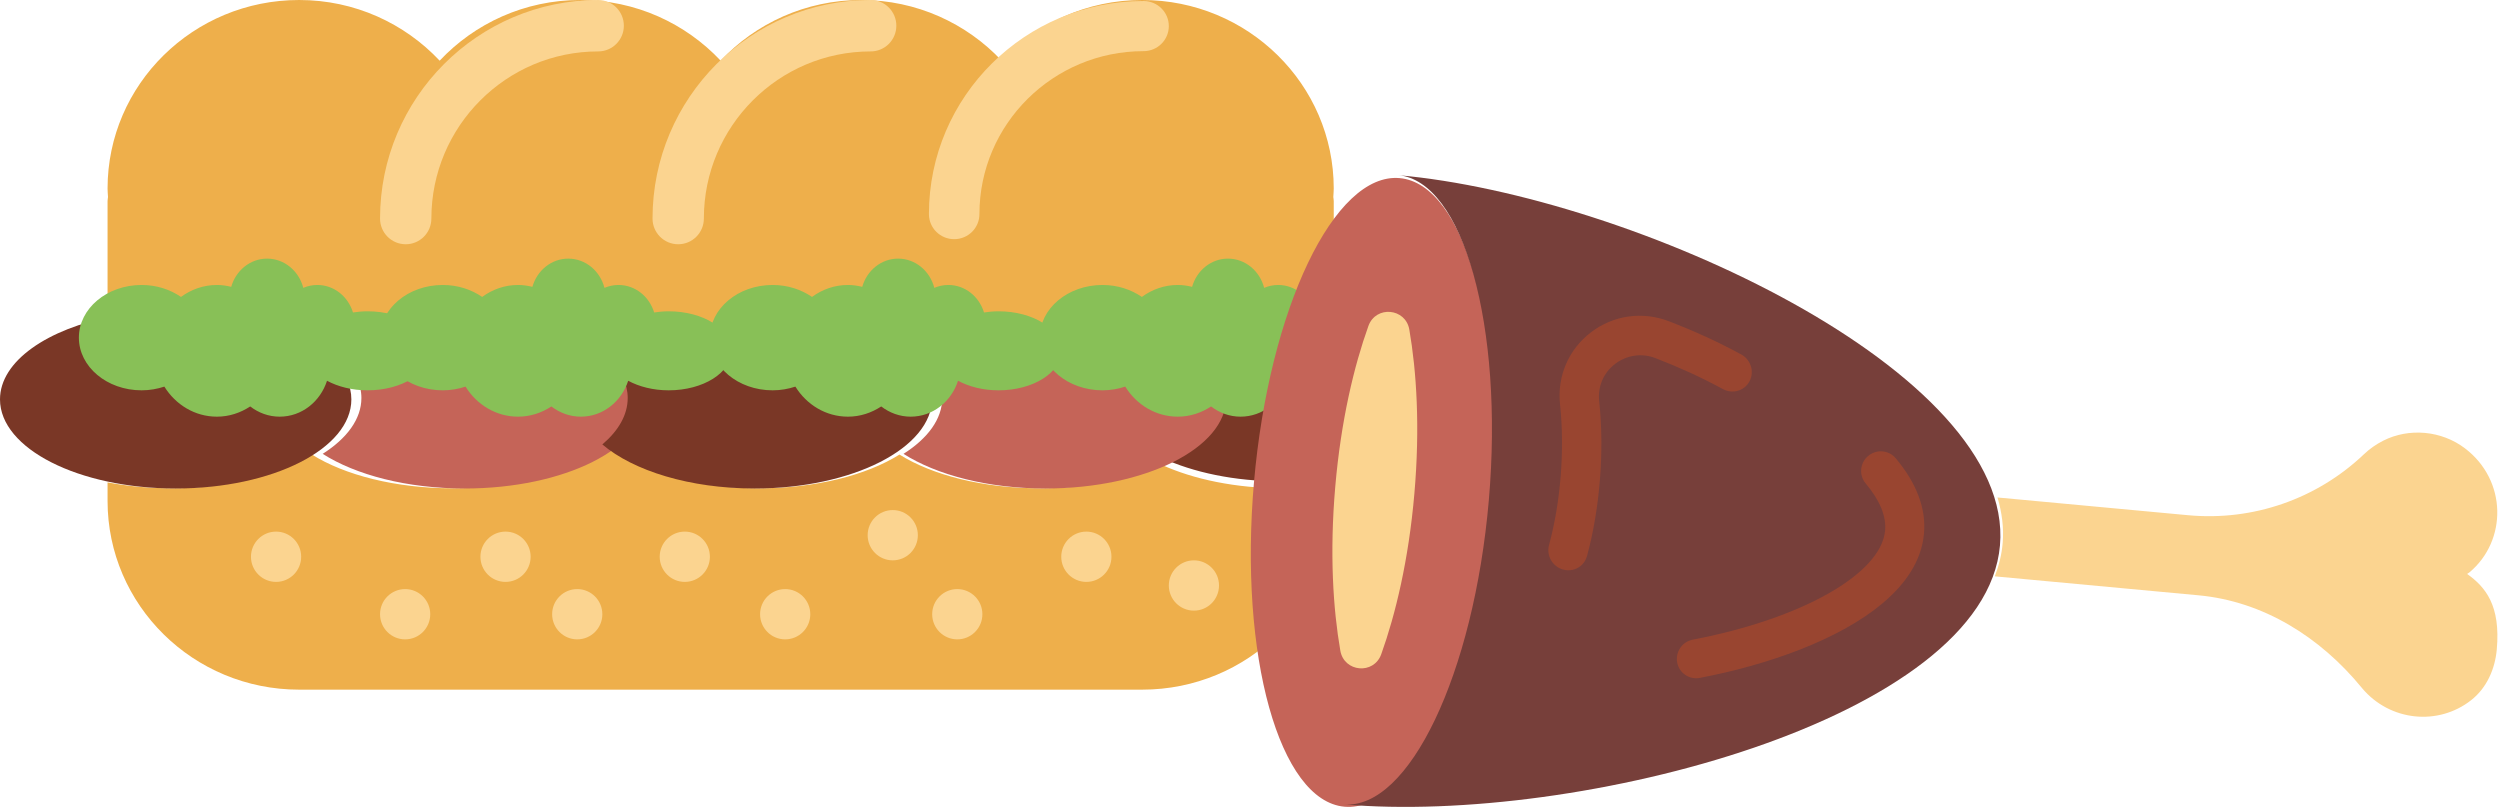 <?xml version="1.0" encoding="UTF-8"?>
<svg width="348px" height="113px" viewBox="0 0 348 113" version="1.1" xmlns="http://www.w3.org/2000/svg" xmlns:xlink="http://www.w3.org/1999/xlink">
    <!-- Generator: Sketch 48.1 (47250) - http://www.bohemiancoding.com/sketch -->
    <title>Group 2</title>
    <desc>Created with Sketch.</desc>
    <defs></defs>
    <g id="Hábitos----5-/-5" stroke="none" stroke-width="1" fill="none" fill-rule="evenodd" transform="translate(-720, -265)">
        <g id="Foods" transform="translate(720, 126)" fill-rule="nonzero">
            <g id="Group-2" transform="translate(0, 96)">
                <g id="sandwich" transform="translate(0, 43)">
                    <path d="M185.618,67.459 C183.375,67.788 181.006,67.97 178.546,67.97 C172.017,67.97 166.11,66.712 161.676,64.687 C157.235,66.716 151.304,67.97 144.764,67.97 C136.82,67.97 129.765,66.131 125.206,63.275 C120.648,66.131 113.593,67.97 105.649,67.97 C96.578,67.97 88.662,65.57 84.313,62 C79.964,65.57 72.049,67.97 62.978,67.97 C55.034,67.97 47.979,66.131 43.42,63.275 C38.861,66.131 31.806,67.97 23.862,67.97 C20.726,67.97 17.735,67.673 14.972,67.15 C14.972,68.349 14.972,69.536 14.972,69.722 C14.972,84.235 26.913,96 41.642,96 L158.988,96 C173.717,96 185.657,84.235 185.657,69.722 C185.657,69.326 185.615,68.941 185.597,68.552 C185.604,68.489 185.611,68.03 185.618,67.459 Z" id="Shape" fill="#EEAF4B"></path>
                    <path d="M185.15,43 C184.885,46.613 181.892,49.495 178.233,49.495 L167.134,49.495 C168.65,51.088 169.521,52.863 169.521,54.746 C169.521,58.296 166.5,61.482 161.702,63.719 C166.047,65.747 171.835,67 178.233,67 C191.705,67 202.626,61.514 202.626,54.746 C202.626,49.186 195.249,44.498 185.15,43 Z" id="Shape" fill="#7A3726"></path>
                    <path d="M128.635,50 C130.206,51.642 131.158,53.456 131.158,55.4 C131.158,58.338 129.135,61.034 125.768,63.176 C130.375,66.11 137.504,68 145.531,68 C159.423,68 170.685,62.359 170.685,55.4 C170.685,53.463 169.787,51.638 168.231,50 L128.635,50 Z" id="Shape" fill="#C56458"></path>
                    <path d="M185.657,26.25 C185.657,11.753 173.717,0 158.988,0 C151.25,0 144.302,3.265 139.43,8.445 C134.559,3.262 127.61,0 119.873,0 C112.135,0 105.187,3.265 100.315,8.445 C95.443,3.262 88.495,0 80.757,0 C73.02,0 66.071,3.265 61.2,8.445 C56.328,3.262 49.38,0 41.642,0 C26.913,0 14.972,11.753 14.972,26.25 C14.972,26.645 15.015,27.03 15.033,27.419 C15.015,27.615 14.972,27.8 14.972,28 L14.972,42 C14.972,45.85 18.173,49 22.084,49 L178.546,49 C182.457,49 185.657,45.85 185.657,42 L185.657,28 C185.657,27.8 185.615,27.615 185.597,27.419 C185.615,27.027 185.657,26.645 185.657,26.25 Z" id="Shape" fill="#EEAF4B"></path>
                    <path d="M22.708,50.275 C19.141,50.275 16.207,47.513 15.801,44 C6.575,45.773 0,50.285 0,55.592 C0,62.445 10.949,68 24.455,68 C37.961,68 48.91,62.445 48.91,55.592 C48.91,53.685 48.036,51.888 46.524,50.275 L22.708,50.275 Z" id="Shape" fill="#7A3726"></path>
                    <path d="M47.785,50 C49.355,51.642 50.307,53.456 50.307,55.4 C50.307,58.338 48.284,61.034 44.917,63.176 C49.524,66.11 56.653,68 64.681,68 C78.573,68 89.834,62.359 89.834,55.4 C89.834,53.463 88.936,51.638 87.38,50 L47.785,50 Z" id="Shape" fill="#C56458"></path>
                    <path d="M84.923,50 C86.466,51.638 87.377,53.46 87.377,55.4 C87.377,57.769 86.074,59.972 83.845,61.866 C88.165,65.534 96.027,68 105.037,68 C118.691,68 129.761,62.359 129.761,55.4 C129.761,53.463 128.878,51.638 127.348,50 L84.923,50 Z" id="Shape" fill="#7A3726"></path>
                    <ellipse id="Oval" fill="#FBD490" cx="38.429" cy="77.5" rx="3.494" ry="3.5"></ellipse>
                    <ellipse id="Oval" fill="#FBD490" cx="56.396" cy="85.5" rx="3.494" ry="3.5"></ellipse>
                    <ellipse id="Oval" fill="#FBD490" cx="70.37" cy="77.5" rx="3.494" ry="3.5"></ellipse>
                    <ellipse id="Oval" fill="#FBD490" cx="80.352" cy="85.5" rx="3.494" ry="3.5"></ellipse>
                    <ellipse id="Oval" fill="#FBD490" cx="95.324" cy="77.5" rx="3.494" ry="3.5"></ellipse>
                    <ellipse id="Oval" fill="#FBD490" cx="109.298" cy="85.5" rx="3.494" ry="3.5"></ellipse>
                    <ellipse id="Oval" fill="#FBD490" cx="124.271" cy="74.5" rx="3.494" ry="3.5"></ellipse>
                    <ellipse id="Oval" fill="#FBD490" cx="133.254" cy="85.5" rx="3.494" ry="3.5"></ellipse>
                    <ellipse id="Oval" fill="#FBD490" cx="151.221" cy="77.5" rx="3.494" ry="3.5"></ellipse>
                    <ellipse id="Oval" fill="#FBD490" cx="166.193" cy="81.5" rx="3.494" ry="3.5"></ellipse>
                    <path d="M56.475,34 C54.499,34 52.902,32.4 52.902,30.421 C52.902,13.647 66.524,0 83.267,0 C85.243,0 86.84,1.6 86.84,3.579 C86.84,5.558 85.243,7.158 83.267,7.158 C70.464,7.158 60.047,17.594 60.047,30.421 C60.047,32.4 58.45,34 56.475,34 Z" id="Shape" fill="#FBD490"></path>
                    <path d="M94.405,34 C92.429,34 90.832,32.4 90.832,30.421 C90.832,13.647 104.454,0 121.197,0 C123.173,0 124.77,1.6 124.77,3.579 C124.77,5.558 123.173,7.158 121.197,7.158 C108.394,7.158 97.977,17.594 97.977,30.421 C97.977,32.4 96.38,34 94.405,34 Z" id="Shape" fill="#FBD490"></path>
                    <g id="Group" transform="translate(128.762, 0)">
                        <path d="M4.06,29.802 C4.06,15.349 15.864,3.631 30.422,3.631" id="Shape" fill="#EEAF4B"></path>
                        <path d="M4.06,33.292 C2.117,33.292 0.545,31.732 0.545,29.802 C0.545,13.447 13.948,0.142 30.422,0.142 C32.366,0.142 33.937,1.701 33.937,3.631 C33.937,5.561 32.366,7.121 30.422,7.121 C17.825,7.121 7.575,17.296 7.575,29.802 C7.575,31.732 6.004,33.292 4.06,33.292 Z" id="Shape" fill="#FBD490"></path>
                    </g>
                    <path d="M51.156,43.333 C50.457,43.333 49.786,43.399 49.136,43.495 C48.459,41.28 46.502,39.667 44.169,39.667 C43.477,39.667 42.823,39.813 42.219,40.07 C41.615,37.731 39.599,36 37.181,36 C34.813,36 32.832,37.661 32.186,39.927 C31.543,39.769 30.883,39.667 30.194,39.667 C28.332,39.667 26.613,40.29 25.195,41.331 C23.693,40.305 21.803,39.667 19.714,39.667 C14.889,39.667 10.98,42.948 10.98,47 C10.98,51.048 14.889,54.333 19.714,54.333 C20.835,54.333 21.897,54.139 22.879,53.816 C24.437,56.328 27.123,58 30.194,58 C31.899,58 33.482,57.465 34.827,56.577 C35.98,57.461 37.391,58 38.928,58 C42.003,58 44.588,55.899 45.521,53.002 C47.044,53.82 48.997,54.333 51.156,54.333 C55.98,54.333 59.89,51.869 59.89,48.833 C59.89,45.797 55.98,43.333 51.156,43.333 Z" id="Shape" fill="#88C057"></path>
                    <path d="M93.078,43.333 C92.38,43.333 91.709,43.399 91.059,43.495 C90.381,41.28 88.425,39.667 86.091,39.667 C85.399,39.667 84.746,39.813 84.142,40.07 C83.537,37.731 81.522,36 79.104,36 C76.735,36 74.755,37.661 74.108,39.927 C73.465,39.769 72.805,39.667 72.117,39.667 C70.255,39.667 68.536,40.29 67.118,41.331 C65.615,40.305 63.725,39.667 61.636,39.667 C56.812,39.667 52.902,42.948 52.902,47 C52.902,51.048 56.812,54.333 61.636,54.333 C62.758,54.333 63.82,54.139 64.801,53.816 C66.36,56.328 69.046,58 72.117,58 C73.822,58 75.404,57.465 76.749,56.577 C77.902,57.461 79.314,58 80.851,58 C83.925,58 86.51,55.899 87.443,53.002 C88.966,53.82 90.919,54.333 93.078,54.333 C97.903,54.333 101.812,51.869 101.812,48.833 C101.812,45.797 97.903,43.333 93.078,43.333 Z" id="Shape" fill="#88C057"></path>
                    <path d="M138.994,43.333 C138.295,43.333 137.624,43.399 136.974,43.495 C136.297,41.28 134.34,39.667 132.006,39.667 C131.315,39.667 130.661,39.813 130.057,40.07 C129.453,37.731 127.437,36 125.019,36 C122.651,36 120.67,37.661 120.024,39.927 C119.381,39.769 118.72,39.667 118.032,39.667 C116.17,39.667 114.451,40.29 113.033,41.331 C111.531,40.305 109.641,39.667 107.552,39.667 C102.727,39.667 98.818,42.948 98.818,47 C98.818,51.048 102.727,54.333 107.552,54.333 C108.673,54.333 109.735,54.139 110.717,53.816 C112.275,56.328 114.961,58 118.032,58 C119.737,58 121.32,57.465 122.665,56.577 C123.818,57.461 125.229,58 126.766,58 C129.84,58 132.426,55.899 133.358,53.002 C134.882,53.82 136.835,54.333 138.994,54.333 C143.818,54.333 147.727,51.869 147.727,48.833 C147.727,45.797 143.818,43.333 138.994,43.333 Z" id="Shape" fill="#88C057"></path>
                    <path d="M184.909,43.333 C184.21,43.333 183.539,43.399 182.89,43.495 C182.212,41.28 180.255,39.667 177.922,39.667 C177.23,39.667 176.577,39.813 175.972,40.07 C175.368,37.731 173.352,36 170.935,36 C168.566,36 166.585,37.661 165.939,39.927 C165.296,39.769 164.636,39.667 163.948,39.667 C162.085,39.667 160.367,40.29 158.948,41.331 C157.446,40.305 155.556,39.667 153.467,39.667 C148.642,39.667 144.733,42.948 144.733,47 C144.733,51.048 148.642,54.333 153.467,54.333 C154.588,54.333 155.65,54.139 156.632,53.816 C158.19,56.328 160.877,58 163.948,58 C165.652,58 167.235,57.465 168.58,56.577 C169.733,57.461 171.144,58 172.681,58 C175.756,58 178.341,55.899 179.274,53.002 C180.797,53.82 182.75,54.333 184.909,54.333 C189.733,54.333 193.643,51.869 193.643,48.833 C193.643,45.797 189.733,43.333 184.909,43.333 Z" id="Shape" fill="#88C057"></path>
                </g>
                <g id="meat" transform="translate(245.561, 116.014) scale(-1, 1) rotate(40) translate(-245.561, -116.014) translate(163.712, 34.014)">
                    <ellipse id="Oval" fill="#C56458" transform="translate(120.777, 43.5) rotate(45) translate(-120.777, -43.5) " cx="120.777" cy="43.5" rx="43.919" ry="16.5"></ellipse>
                    <path d="M116.373,47.413 C109.796,40.824 105.197,34.564 102.237,29.471 C100.699,26.829 103.637,23.886 106.276,25.424 C111.356,28.39 117.607,32.998 124.183,39.587 C130.76,46.176 135.36,52.436 138.319,57.529 C139.857,60.171 136.92,63.114 134.28,61.576 C129.2,58.608 122.949,54.002 116.373,47.413 Z" id="Shape" fill="#FBD490"></path>
                    <path d="M109.023,54.776 C91.874,37.595 83.184,18.443 89.615,12 C66.571,35.087 41.413,88.15 58.562,105.33 C75.711,122.511 128.675,97.307 151.72,74.219 C145.289,80.662 126.172,71.959 109.023,54.776 Z" id="Shape" fill="#773F3A"></path>
                    <path d="M61.886,108.167 C60.468,107.387 59.178,106.447 58.051,105.308 C56.562,103.802 55.414,102.01 54.539,100 L35.798,118.949 C29.413,125.404 20.599,128.743 11.591,128.178 C10.547,128.112 9.459,128.197 8.346,128.453 C4.408,129.363 1.203,132.59 0.298,136.571 C-1.346,143.798 4.04,150.215 10.907,150.215 C11.043,150.215 11.169,150.179 11.305,150.173 C10.519,153.193 10.519,156.524 14.897,160.88 C16.849,162.824 19.416,164.079 22.154,163.996 C28.022,163.817 32.724,158.95 32.724,152.972 C32.724,152.931 32.724,152.889 32.724,152.848 C32.623,143.735 35.492,134.853 41.866,128.409 L61.886,108.167 Z" id="Shape" fill="#FBD490"></path>
                    <path d="M105.082,70 C104.554,70 104.018,69.842 103.55,69.515 C100.732,67.555 97.955,65.187 95.297,62.484 C92.64,59.781 90.314,56.951 88.388,54.081 C87.262,52.403 85.401,51.442 83.361,51.545 C81.332,51.633 79.534,52.749 78.547,54.527 C76.825,57.643 75.334,60.789 74.118,63.88 C73.561,65.298 71.98,65.987 70.582,65.422 C69.187,64.852 68.509,63.24 69.07,61.819 C70.373,58.504 71.967,55.137 73.808,51.813 C75.72,48.351 79.205,46.183 83.125,46.011 C87.063,45.837 90.684,47.684 92.876,50.955 C94.587,53.508 96.755,56.139 99.138,58.568 C101.559,61.03 104.072,63.173 106.616,64.946 C107.856,65.81 108.174,67.532 107.326,68.795 C106.803,69.576 105.949,70 105.082,70 Z" id="Shape" fill="#994530"></path>
                    <path d="M76.288,101 C72.003,101.003 68.274,99.916 65.634,97.298 C63.141,94.828 61.88,91.258 61.886,86.7 C61.889,85.205 63.108,84 64.613,84 C64.613,84 64.616,84 64.616,84 C66.122,84.003 67.344,85.213 67.341,86.708 C67.338,89.783 68.058,92.058 69.49,93.477 C73.784,97.73 86.227,95.441 99.742,87.902 C101.06,87.164 102.718,87.629 103.457,88.932 C104.197,90.229 103.73,91.88 102.418,92.609 C94.08,97.263 84.23,101 76.288,101 Z" id="Shape" fill="#994530"></path>
                </g>
            </g>
        </g>
    </g>
</svg>